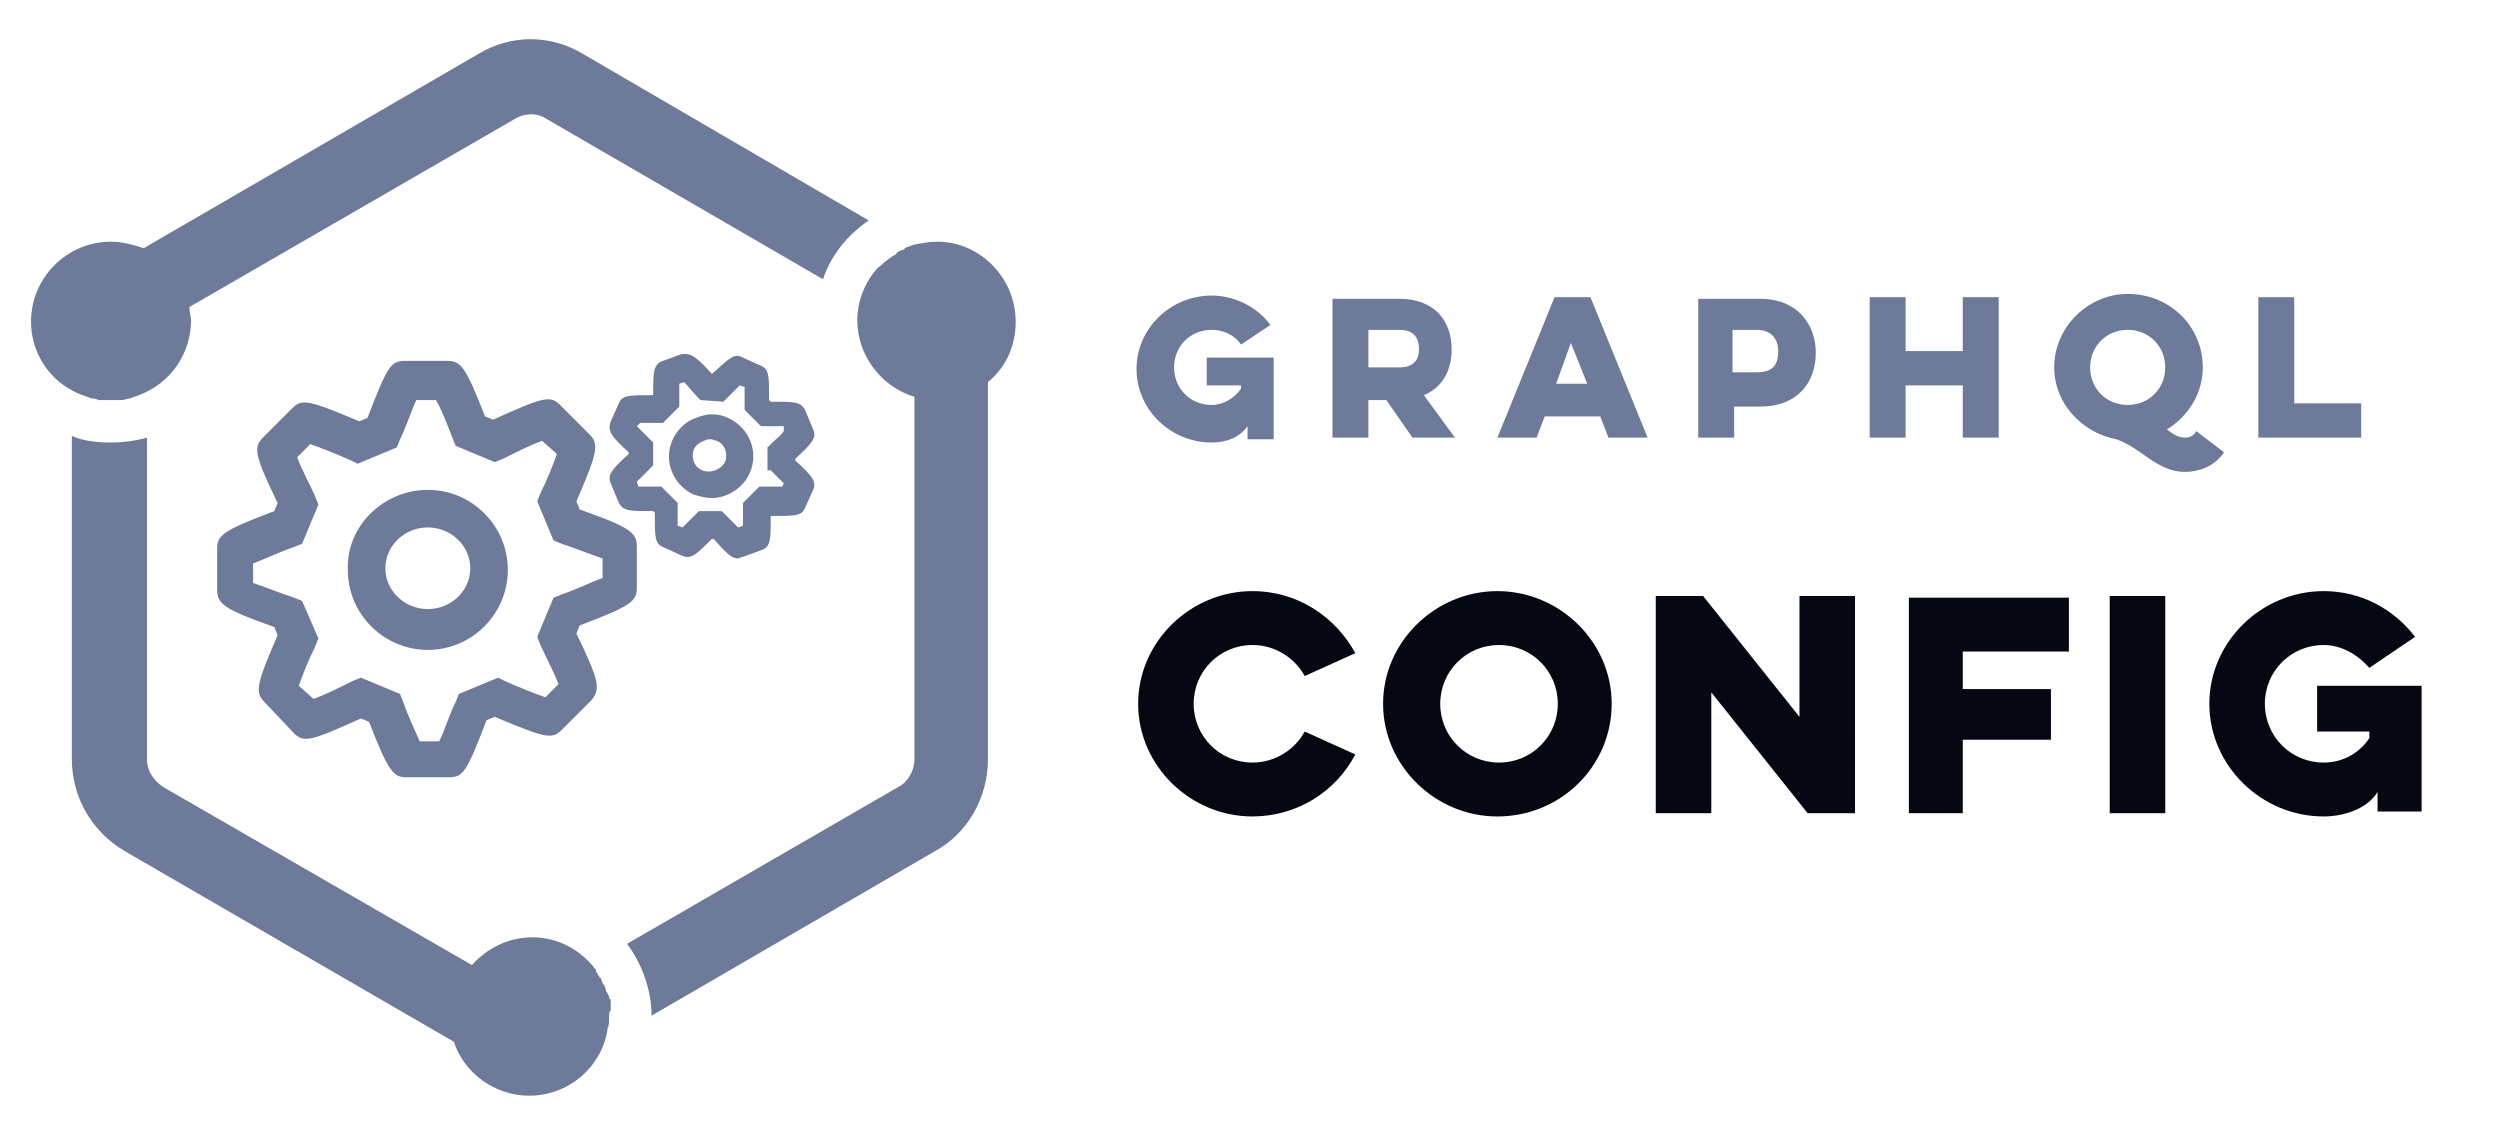 <?xml version="1.0" encoding="utf-8"?>
<!-- Generator: Adobe Illustrator 24.1.3, SVG Export Plug-In . SVG Version: 6.00 Build 0)  -->
<svg version="1.1" id="Warstwa_1" xmlns="http://www.w3.org/2000/svg" xmlns:xlink="http://www.w3.org/1999/xlink" x="0px" y="0px"
	 viewBox="0 0 153.1 69.7" style="enable-background:new 0 0 153.1 69.7;" xml:space="preserve">
<style type="text/css">
	.st0{fill-rule:evenodd;clip-rule:evenodd;fill:#6D7A99;}
	.st1{fill:#050713;}
	.st2{fill:#6D7A99;}
</style>
<g>
	<g transform="translate(6, 20)">
		<path id="Fill-2" class="st0" d="M31.3,42.3c0,0.3,0,0.5-0.1,0.7c0,0,0,0.1,0,0.1c-0.4,2.3-2.4,4-4.8,4c-2.1,0-4-1.4-4.6-3.3
			L1.6,32.1c-2-1.2-3.2-3.3-3.2-5.6V6.7C-0.9,7-0.1,7.1,0.8,7.1c0.7,0,1.5-0.1,2.2-0.3v19.7c0,0.7,0.4,1.3,1,1.7l18.9,10.9
			c0.9-1,2.2-1.7,3.7-1.7c1.6,0,3,0.8,3.9,2c0,0,0,0,0,0.1c0.1,0.1,0.1,0.2,0.2,0.3c0,0,0,0.1,0.1,0.1c0,0.1,0.1,0.2,0.1,0.3
			c0,0,0,0.1,0.1,0.1c0,0.1,0.1,0.2,0.1,0.3c0,0.1,0,0.1,0.1,0.2c0,0.1,0.1,0.2,0.1,0.2c0,0.1,0,0.2,0.1,0.2c0,0.1,0,0.1,0,0.2
			c0,0.1,0,0.2,0,0.3c0,0.1,0,0.1,0,0.2C31.3,41.9,31.3,42.1,31.3,42.3L31.3,42.3z M56.2-0.3c0,1.5-0.6,2.8-1.7,3.7v23.1
			c0,2.3-1.2,4.5-3.2,5.6L33.9,42.2c0-1.6-0.6-3.2-1.5-4.4L49,28.2c0.6-0.3,1-1,1-1.7V4.3c-2-0.6-3.5-2.5-3.5-4.7
			c0-1.1,0.4-2.1,1-2.9c0,0,0,0,0,0c0.1-0.1,0.2-0.3,0.4-0.4l0,0c0.3-0.3,0.6-0.5,0.9-0.7c0,0,0.1,0,0.1-0.1
			c0.1-0.1,0.3-0.2,0.4-0.2c0,0,0.1,0,0.1-0.1c0.2-0.1,0.3-0.1,0.5-0.2c0,0,0,0,0,0c0.5-0.1,1-0.2,1.5-0.2C54-5.2,56.2-3,56.2-0.3
			L56.2-0.3z M-1.6,3.9c-1.5-0.8-2.5-2.4-2.5-4.2c0-2.7,2.2-4.9,4.9-4.9c0.7,0,1.4,0.2,2,0.4l20.5-11.9c1-0.6,2.1-0.9,3.2-0.9
			c1.1,0,2.2,0.3,3.2,0.9L47.2-6.5c-1.3,0.9-2.3,2.1-2.8,3.6l-16.9-9.8c-0.3-0.2-0.6-0.3-1-0.3c-0.3,0-0.7,0.1-1,0.3L5.6-1.2
			c0,0.3,0.1,0.6,0.1,0.8c0,2.1-1.3,3.9-3.2,4.6c0,0,0,0,0,0C2.3,4.3,2.1,4.3,2,4.4c0,0-0.1,0-0.1,0c-0.1,0-0.3,0.1-0.4,0.1
			c0,0-0.1,0-0.1,0c-0.2,0-0.4,0-0.5,0c-0.2,0-0.4,0-0.6,0c-0.1,0-0.1,0-0.2,0c-0.1,0-0.3-0.1-0.4-0.1c0,0-0.1,0-0.1,0
			C-0.9,4.2-1.3,4.1-1.6,3.9L-1.6,3.9z"/>
		<path id="Combined-Shape" class="st0" d="M21.4,2.1c0.8,0,1.1,0.3,2.3,3.4l0.5,0.2c3.1-1.4,3.5-1.5,4.1-0.9l1.8,1.8
			c0.6,0.6,0.5,1.1-0.8,4.1l0.2,0.5c3.1,1.1,3.5,1.4,3.5,2.3v2.5c0,0.8-0.3,1.1-3.5,2.3l-0.2,0.5c1.4,2.9,1.5,3.4,0.9,4.1l-1.8,1.8
			c-0.6,0.6-1,0.5-4.1-0.8l-0.5,0.2c-1.2,3.1-1.4,3.5-2.3,3.5h-2.6c-0.8,0-1.1-0.3-2.3-3.4l-0.5-0.2c-3.1,1.4-3.5,1.5-4.1,0.9
			L10.2,23c-0.6-0.6-0.5-1.1,0.8-4.1l-0.2-0.5c-3.1-1.1-3.5-1.4-3.5-2.3v-2.5c0-0.8,0.3-1.1,3.5-2.3l0.2-0.5c-1.4-2.9-1.5-3.4-0.9-4
			L11.9,5c0.6-0.6,1-0.5,4.1,0.8l0.5-0.2c1.2-3.1,1.4-3.5,2.3-3.5H21.4z M20.7,4.5h-1.2c-0.3,0.6-0.6,1.6-1,2.4l-0.2,0.5l-2.4,1
			l-0.4-0.2c-0.9-0.4-1.9-0.8-2.5-1l-0.8,0.8c0.2,0.6,0.7,1.5,1.1,2.4l0.2,0.5l-1,2.4l-0.5,0.2c-0.9,0.3-1.9,0.8-2.5,1v1.2
			c0.6,0.2,1.6,0.6,2.5,0.9l0.5,0.2l1,2.3l-0.2,0.5c-0.4,0.8-0.8,1.8-1,2.4l0.9,0.8c0.6-0.2,1.6-0.7,2.4-1.1l0.5-0.2l2.4,1l0.2,0.5
			c0.3,0.9,0.8,1.9,1,2.4h1.2c0.3-0.6,0.6-1.6,1-2.4l0.2-0.5l2.4-1l0.4,0.2c0.9,0.4,1.9,0.8,2.5,1l0.8-0.8c-0.2-0.6-0.7-1.5-1.1-2.4
			l-0.2-0.5l1-2.4l0.5-0.2c0.9-0.3,1.9-0.8,2.5-1v-1.2c-0.6-0.2-1.6-0.6-2.5-0.9l-0.5-0.2l-1-2.4l0.2-0.5c0.4-0.8,0.8-1.8,1-2.4
			L27.2,7c-0.6,0.2-1.6,0.7-2.4,1.1l-0.5,0.2l-2.4-1l-0.2-0.5C21.4,6,21,5,20.7,4.5z M20.2,10c2.7,0,4.9,2.2,4.9,4.9
			c0,2.7-2.2,4.9-4.9,4.9s-4.9-2.2-4.9-4.9C15.2,12.2,17.5,10,20.2,10z M20.2,12.3c-1.4,0-2.6,1.1-2.6,2.5c0,1.4,1.2,2.5,2.6,2.5
			c1.4,0,2.6-1.1,2.6-2.5C22.8,13.4,21.6,12.3,20.2,12.3z M37.6,2.9L37.6,2.9c1.1-1,1.4-1.3,1.9-1l1.1,0.5c0.5,0.2,0.5,0.6,0.5,2.1
			l0.1,0.1c1.5,0,1.8,0,2.1,0.5l0.5,1.2c0.2,0.5,0,0.8-1.1,1.8l0,0.1c1.1,1,1.3,1.3,1.1,1.8l-0.5,1.1c-0.2,0.5-0.6,0.5-2.1,0.5l0,0
			c0,1.5,0,1.9-0.6,2.1l-1.1,0.4c-0.1,0-0.2,0.1-0.3,0.1c-0.4,0-0.7-0.3-1.5-1.2l-0.1,0c-1,1-1.3,1.3-1.9,1l-1.1-0.5
			c-0.5-0.2-0.5-0.6-0.5-2.1l-0.1-0.1c-1.5,0-1.8,0-2.1-0.5l-0.5-1.2c-0.2-0.5,0-0.8,1.1-1.8l0-0.1c-1.1-1-1.3-1.3-1.1-1.9l0.5-1.1
			c0.2-0.5,0.6-0.5,2.1-0.5l0,0c0-1.4,0-1.9,0.6-2.1l1.1-0.4C36.3,1.6,36.6,1.8,37.6,2.9z M35.9,3.4l-0.3,0.1c0,0.3,0,0.7,0,1.1
			l0,0.3l-1,1l-0.3,0c-0.4,0-0.8,0-1.1,0L33,6.1c0.2,0.2,0.5,0.5,0.8,0.8l0.2,0.2l0,1.4l-0.2,0.2C33.5,9,33.2,9.3,33,9.5l0.1,0.3
			c0.3,0,0.8,0,1.1,0l0.3,0l1,1l0,0.3c0,0.4,0,0.8,0,1.1l0.3,0.1c0.2-0.2,0.5-0.5,0.8-0.8l0.2-0.2l1.4,0l0.2,0.2
			c0.3,0.3,0.6,0.6,0.8,0.8l0.3-0.1c0-0.3,0-0.7,0-1.1l0-0.3l1-1l0.3,0c0.4,0,0.8,0,1.1,0l0.1-0.2c-0.2-0.2-0.5-0.5-0.8-0.8L41,8.8
			l0-1.4l0.2-0.2c0.3-0.3,0.6-0.5,0.8-0.8L42,6.1c-0.3,0-0.7,0-1.1,0l-0.3,0l-1-1l0-0.3c0-0.4,0-0.8,0-1.1l-0.3-0.1
			c-0.2,0.2-0.5,0.5-0.8,0.8l-0.2,0.2l-1.4-0.1l-0.2-0.2C36.4,4,36.1,3.6,35.9,3.4z M38.6,5.6c1.3,0.6,1.9,2.1,1.3,3.4v0
			c-0.4,0.9-1.4,1.5-2.3,1.5c-0.4,0-0.7-0.1-1.1-0.2c-1.3-0.6-1.9-2.1-1.3-3.4c0.3-0.6,0.8-1.1,1.4-1.3C37.3,5.3,38,5.3,38.6,5.6z
			 M37.5,6.9c-0.1,0-0.2,0-0.4,0.1c-0.3,0.1-0.5,0.3-0.6,0.5c-0.2,0.5,0,1.1,0.5,1.3c0.5,0.2,1.1,0,1.4-0.5c0.2-0.5,0-1.1-0.5-1.3
			C37.8,7,37.7,6.9,37.5,6.9z"/>
	</g>
	<path id="Config" class="st1" d="M79.9,44.8c-0.6,1.1-1.8,1.9-3.2,1.9c-2,0-3.6-1.6-3.6-3.6s1.6-3.6,3.6-3.6c1.4,0,2.6,0.8,3.2,1.9
		L83,40c-1.2-2.2-3.5-3.8-6.3-3.8c-3.8,0-7,3.1-7,6.9c0,3.8,3.2,6.9,7,6.9c2.7,0,5.1-1.5,6.3-3.8L79.9,44.8z M84.7,43.1
		c0,3.8,3.2,6.9,7,6.9c3.9,0,7-3.1,7-6.9c0-3.8-3.2-6.9-7-6.9C87.9,36.2,84.7,39.3,84.7,43.1z M88.2,43.1c0-2,1.6-3.6,3.6-3.6
		c2,0,3.6,1.6,3.6,3.6s-1.6,3.6-3.6,3.6C89.8,46.7,88.2,45.1,88.2,43.1z M104.8,49.8v-7.4l5.9,7.4h2.9V36.5h-3.4v7.4l-5.9-7.4h-2.9
		v13.3H104.8z M116.8,49.8h3.4v-4.5h5.4v-3.1h-5.4v-2.3h6.5v-3.3h-9.8V49.8z M129.2,36.5v13.3h3.4V36.5H129.2z M141.9,44.8V42h6.4
		v7.7h-2.7v-1.2c-0.6,1-2,1.5-3.3,1.5c-3.8,0-7-3.1-7-6.9c0-3.8,3.2-6.9,7-6.9c2.3,0,4.3,1.1,5.6,2.8l-2.8,1.9
		c-0.7-0.8-1.7-1.4-2.8-1.4c-2,0-3.6,1.6-3.6,3.6s1.6,3.6,3.6,3.6c1.2,0,2.2-0.6,2.8-1.5v-0.4H141.9z"/>
	<path id="GraphQL" class="st2" d="M73.9,23.6h2.1v0.2c-0.4,0.6-1.1,1-1.8,1c-1.3,0-2.3-1-2.3-2.3s1-2.3,2.3-2.3
		c0.7,0,1.4,0.3,1.8,0.9l1.8-1.2c-0.8-1.1-2.2-1.8-3.6-1.8c-2.5,0-4.6,2-4.6,4.5s2.1,4.5,4.6,4.5c0.9,0,1.7-0.3,2.2-1v0.8H78v-5
		h-4.1V23.6z M81.6,18.2v8.6h2.2v-2.3h1.1l1.6,2.3h2.6l-1.9-2.6c1.2-0.5,1.7-1.6,1.7-2.8c0-1.7-1-3.1-3.2-3.1H81.6z M85.7,20.2
		c0.9,0,1.2,0.5,1.2,1.2c0,0.6-0.3,1.1-1.2,1.1h-1.9v-2.3H85.7z M95.2,18.2l-3.5,8.6h2.4l0.5-1.3H98l0.5,1.3h2.4l-3.5-8.6H95.2z
		 M97.2,23.5h-1.9l0.9-2.5L97.2,23.5z M104,26.8h2.2v-1.9h1.6c2.3,0,3.4-1.5,3.4-3.3c0-1.7-1.1-3.3-3.4-3.3H104V26.8z M107.6,20.2
		c0.9,0,1.3,0.6,1.3,1.3c0,0.8-0.3,1.3-1.3,1.3h-1.5v-2.6H107.6z M120.2,18.2v3.3h-3.5v-3.3h-2.2v8.6h2.2v-3.2h3.5v3.2h2.2v-8.6
		H120.2z M125.8,22.5c0,2.2,1.7,4,3.8,4.4c1.5,0.5,2.5,2,4.2,2c0.8,0,1.8-0.3,2.4-1.2l-1.7-1.3c-0.2,0.4-0.6,0.4-0.7,0.4
		c-0.4,0-0.7-0.2-1.1-0.5c1.3-0.8,2.2-2.2,2.2-3.8c0-2.5-2-4.5-4.6-4.5C127.9,18,125.8,20,125.8,22.5z M128,22.5
		c0-1.3,1-2.3,2.3-2.3c1.3,0,2.3,1,2.3,2.3s-1,2.3-2.3,2.3C129,24.8,128,23.8,128,22.5z M138.3,26.8v-8.6h2.2v6.5h4.1v2.1H138.3z"/>
</g>
</svg>
